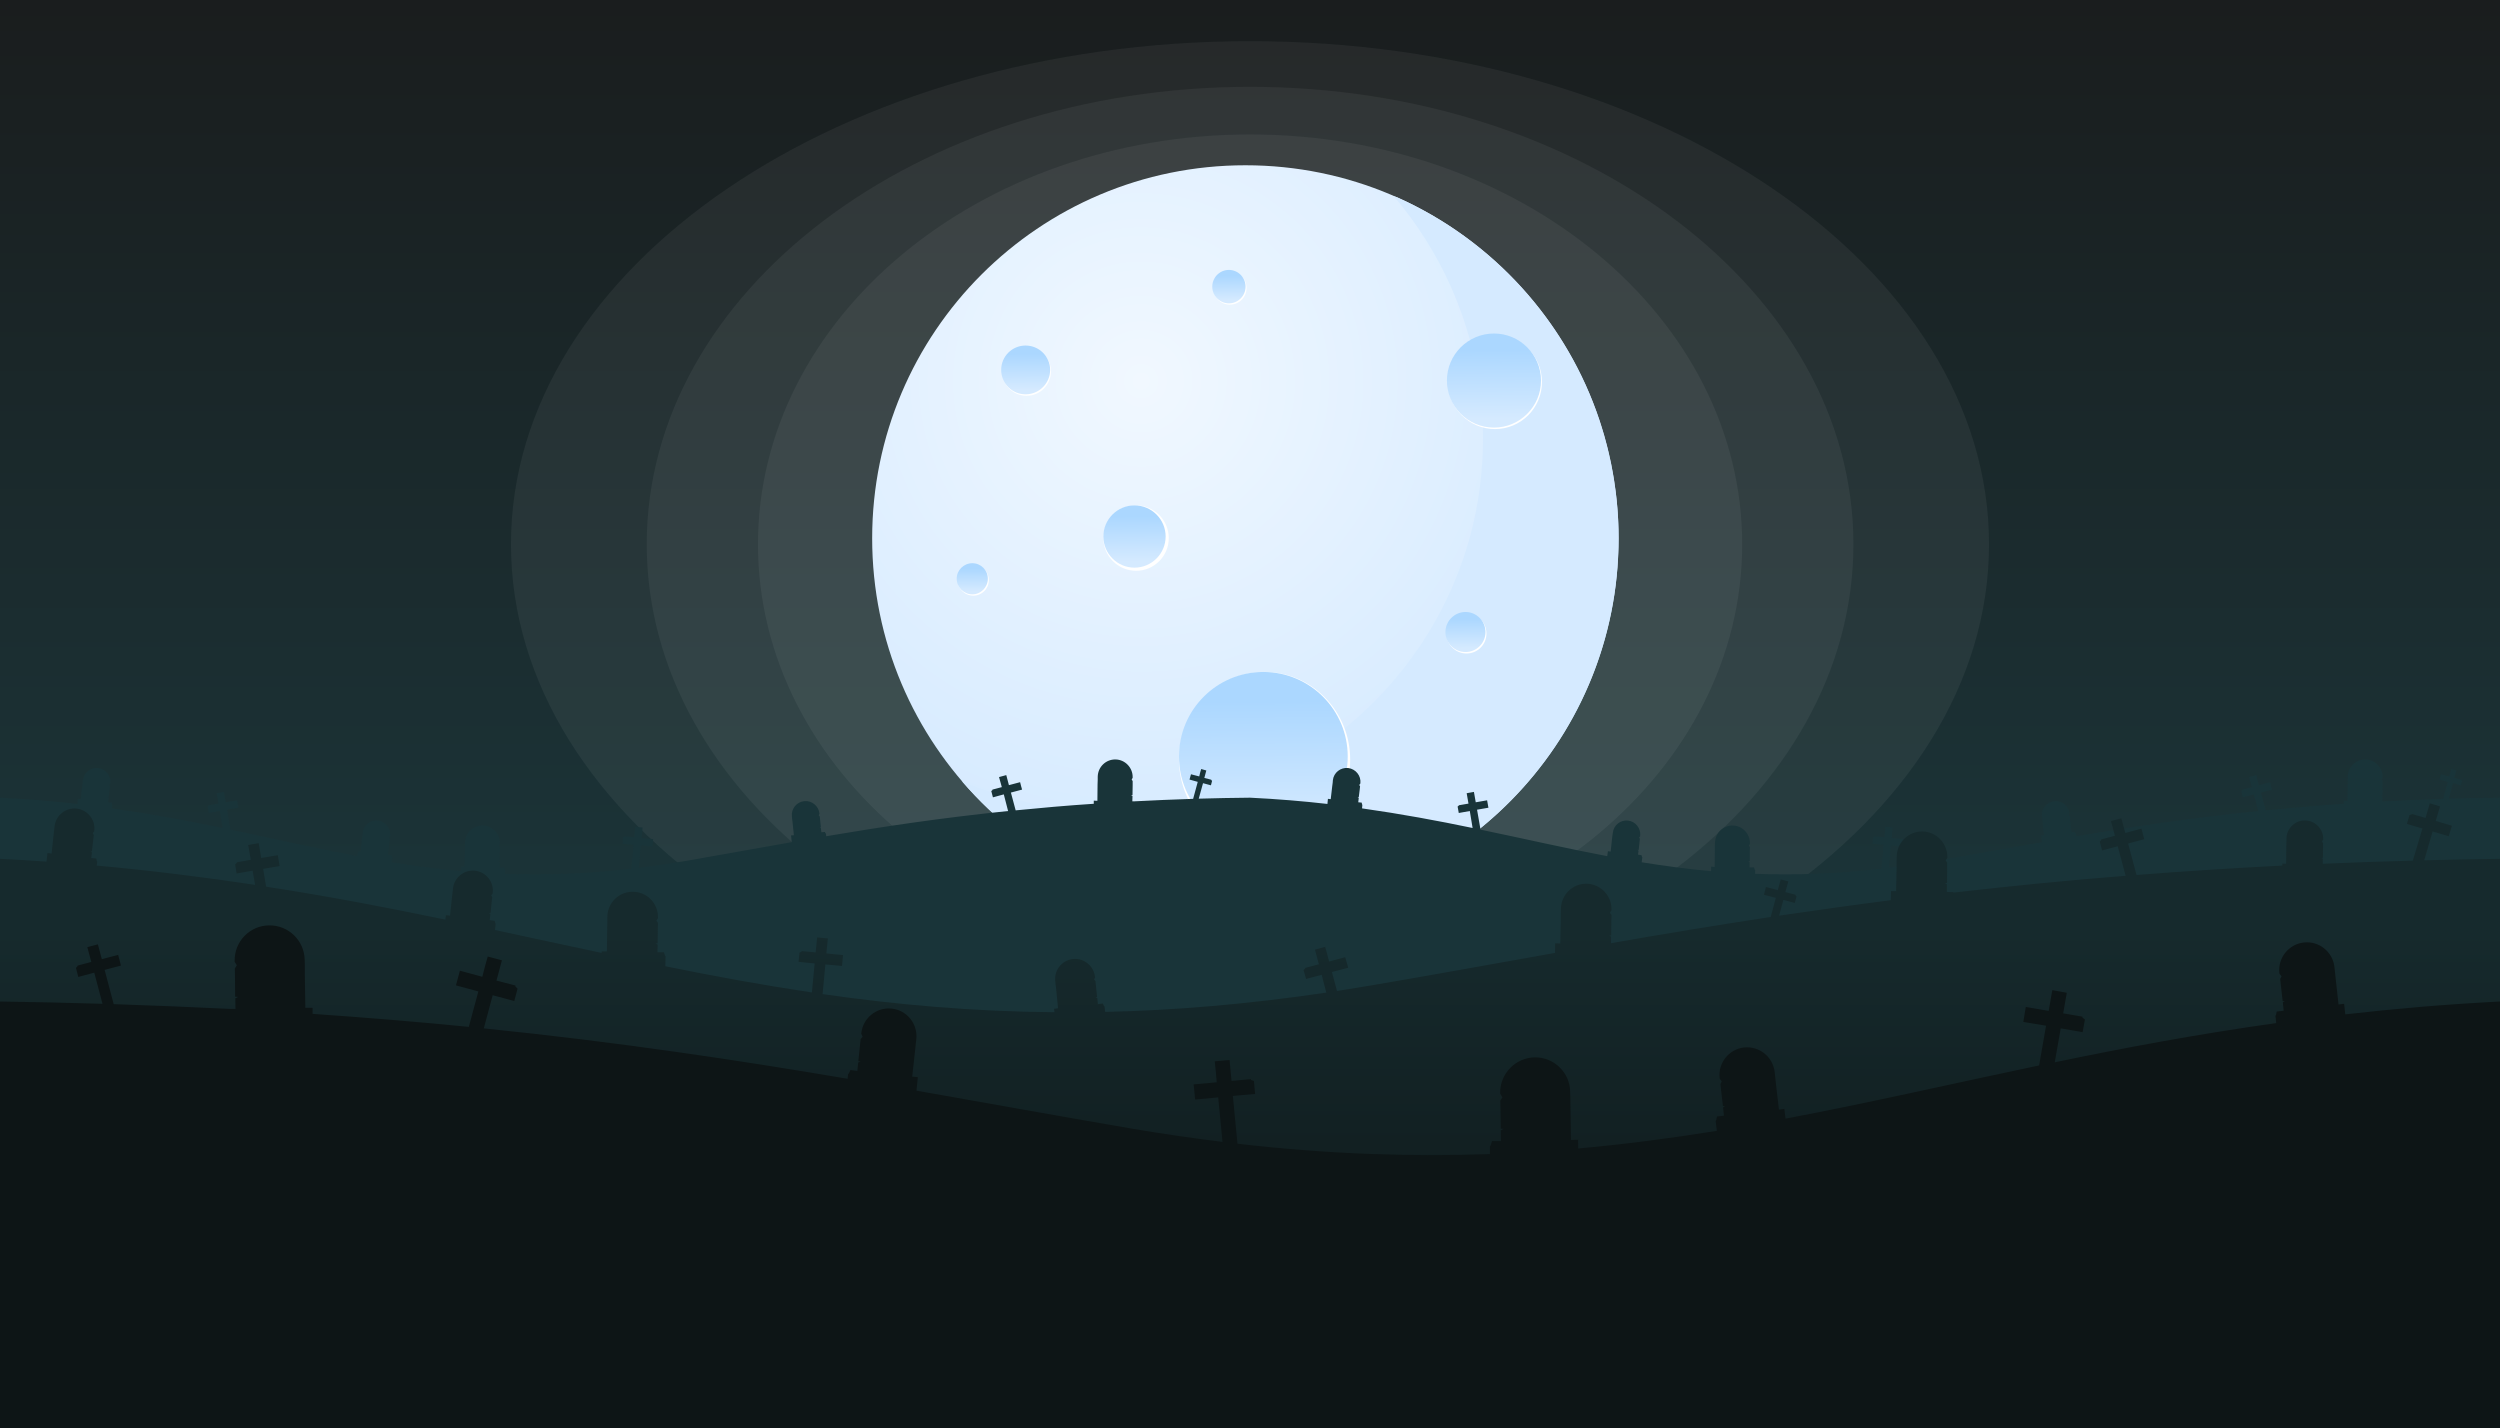 <?xml version="1.0" encoding="UTF-8" standalone="no"?>
<!-- Creator: CorelDRAW X7 -->

<svg
   xmlns:dc="http://purl.org/dc/elements/1.1/"
   xmlns:cc="http://creativecommons.org/ns#"
   xmlns:rdf="http://www.w3.org/1999/02/22-rdf-syntax-ns#"
   xmlns:svg="http://www.w3.org/2000/svg"
   xmlns="http://www.w3.org/2000/svg"
   xmlns:xlink="http://www.w3.org/1999/xlink"
   xmlns:sodipodi="http://sodipodi.sourceforge.net/DTD/sodipodi-0.dtd"
   xmlns:inkscape="http://www.inkscape.org/namespaces/inkscape"
   xml:space="preserve"
   width="151.72mm"
   height="86.69mm"
   version="1.1"
   style="clip-rule:evenodd;fill-rule:evenodd;image-rendering:optimizeQuality;shape-rendering:geometricPrecision;text-rendering:geometricPrecision"
   viewBox="0 0 15172 8669"
   id="svg24384"
   sodipodi:docname="BackGround.svg"
   inkscape:version="0.92.3 (2405546, 2018-03-11)"><rect x="0" y="0" width="15172" height="8669" fill="#808080" stroke="none"/><sodipodi:namedview
   pagecolor="#ffffff"
   bordercolor="#666666"
   borderopacity="1"
   objecttolerance="10"
   gridtolerance="10"
   guidetolerance="10"
   inkscape:pageopacity="0"
   inkscape:pageshadow="2"
   inkscape:window-width="1280"
   inkscape:window-height="737"
   id="namedview24386"
   showgrid="false"
   inkscape:pagecheckerboard="true"
   fit-margin-top="0"
   fit-margin-left="0"
   fit-margin-right="0"
   fit-margin-bottom="0"
   inkscape:zoom="0.51"
   inkscape:cx="537.30894"
   inkscape:cy="6.0756957"
   inkscape:window-x="-8"
   inkscape:window-y="-8"
   inkscape:window-maximized="1"
   inkscape:current-layer="Layer_x0020_1" />
 <defs
   id="defs22479">
  <style
   type="text/css"
   id="style22442">
   <![CDATA[
    .str1 {stroke:#74402D;stroke-width:20}
    .str0 {stroke:#43241A;stroke-width:47.44}
    .fil10 {fill:none}
    .fil16 {fill:black}
    .fil41 {fill:black}
    .fil27 {fill:#070605}
    .fil68 {fill:#0D1516}
    .fil18 {fill:#130A06}
    .fil66 {fill:#193439}
    .fil9 {fill:#1E1108}
    .fil5 {fill:#1E383D}
    .fil25 {fill:#1E383D}
    .fil3 {fill:#23140A}
    .fil8 {fill:#29170B}
    .fil6 {fill:#2B5158}
    .fil7 {fill:#326169}
    .fil21 {fill:#336068}
    .fil24 {fill:#396C75}
    .fil0 {fill:#3B2110}
    .fil26 {fill:#3B3125}
    .fil29 {fill:#3B3329}
    .fil20 {fill:#407983}
    .fil15 {fill:#43241A}
    .fil22 {fill:#478590}
    .fil45 {fill:#4D4D4D}
    .fil2 {fill:#50301D}
    .fil19 {fill:#508A94}
    .fil28 {fill:#564D42}
    .fil30 {fill:#564F48}
    .fil23 {fill:#5796A1}
    .fil13 {fill:#5A3124}
    .fil42 {fill:#666666}
    .fil1 {fill:#6C432D}
    .fil14 {fill:#74402D}
    .fil44 {fill:gray}
    .fil11 {fill:#8E4E35}
    .fil17 {fill:#A05B42}
    .fil46 {fill:#B3B3B3}
    .fil40 {fill:#C4A141}
    .fil39 {fill:#C4A141}
    .fil58 {fill:#D5EAFF}
    .fil32 {fill:#EFD484}
    .fil31 {fill:#F2E4BA}
    .fil33 {fill:#F2EAD2}
    .fil35 {fill:#FCE18B}
    .fil38 {fill:#FCE18B}
    .fil53 {fill:#FFE27D}
    .fil50 {fill:#FFE697}
    .fil34 {fill:#FFF2C4}
    .fil49 {fill:#FFF2CB}
    .fil36 {fill:#FFF7DD}
    .fil37 {fill:#FFFBEF}
    .fil52 {fill:white}
    .fil57 {fill:white}
    .fil48 {fill:black;fill-rule:nonzero}
    .fil12 {fill:#43241A;fill-rule:nonzero}
    .fil51 {fill:#FFD83F;fill-rule:nonzero}
    .fil55 {fill:white;fill-opacity:0.051}
    .fil4 {fill:black;fill-opacity:0.2}
    .fil61 {fill:url(#id1)}
    .fil65 {fill:url(#id2)}
    .fil64 {fill:url(#id3)}
    .fil62 {fill:url(#id4)}
    .fil60 {fill:url(#id5)}
    .fil63 {fill:url(#id6)}
    .fil43 {fill:url(#id7)}
    .fil67 {fill:url(#id8)}
    .fil54 {fill:url(#id9)}
    .fil59 {fill:url(#id10)}
    .fil47 {fill:url(#id11)}
    .fil56 {fill:url(#id12)}
   ]]>
  </style>
    <clipPath
   id="id0">
     <path
   d="m 7442,793 h 613 v 613 h -613 z"
   id="path22444"
   inkscape:connector-curvature="0" />
    </clipPath>
  <linearGradient
   id="id1"
   gradientUnits="userSpaceOnUse"
   x1="7510.41"
   y1="10062.9"
   x2="7512.57"
   y2="10339">
   <stop
   offset="0"
   style="stop-opacity:1; stop-color:#ABD7FF"
   id="stop22447" />
   <stop
   offset="1"
   style="stop-opacity:1; stop-color:#D5EAFF"
   id="stop22449" />
  </linearGradient>
  <linearGradient
   id="id2"
   gradientUnits="userSpaceOnUse"
   xlink:href="#id1"
   x1="6849.66"
   y1="9078.28"
   x2="6851.35"
   y2="9295.19">
  </linearGradient>
  <linearGradient
   id="id3"
   gradientUnits="userSpaceOnUse"
   xlink:href="#id1"
   x1="6525.95"
   y1="10380.6"
   x2="6527.03"
   y2="10518.7">
  </linearGradient>
  <linearGradient
   id="id4"
   gradientUnits="userSpaceOnUse"
   xlink:href="#id1"
   x1="8083.15"
   y1="8603.55"
   x2="8084.31"
   y2="8751.44">
  </linearGradient>
  <linearGradient
   id="id5"
   gradientUnits="userSpaceOnUse"
   xlink:href="#id1"
   x1="8293.27"
   y1="11186.3"
   x2="8299.15"
   y2="11935.7">
  </linearGradient>
  <linearGradient
   id="id6"
   gradientUnits="userSpaceOnUse"
   xlink:href="#id1"
   x1="9519.07"
   y1="10686.6"
   x2="9520.46"
   y2="10864">
  </linearGradient>
  <linearGradient
   id="id7"
   gradientUnits="userSpaceOnUse"
   x1="8817.7"
   y1="4060.94"
   x2="8779.01"
   y2="3628.39">
   <stop
   offset="0"
   style="stop-opacity:1; stop-color:#666666"
   id="stop22457" />
   <stop
   offset="1"
   style="stop-opacity:1; stop-color:#999999"
   id="stop22459" />
  </linearGradient>
  <linearGradient
   id="id8"
   gradientUnits="userSpaceOnUse"
   x1="9562.28"
   y1="12575"
   x2="9562.29"
   y2="15291.7">
   <stop
   offset="0"
   style="stop-opacity:1; stop-color:#162A2D"
   id="stop22462" />
   <stop
   offset="1"
   style="stop-opacity:1; stop-color:#0D1516"
   id="stop22464" />
  </linearGradient>
  <linearGradient
   id="id9"
   gradientUnits="userSpaceOnUse"
   x1="9357.23"
   y1="6192.1"
   x2="9357.23"
   y2="13608.9">
   <stop
   offset="0"
   style="stop-opacity:1; stop-color:#1A1A1A"
   id="stop22467" />
   <stop
   offset="1"
   style="stop-opacity:1; stop-color:#1B393E"
   id="stop22469" />
  </linearGradient>
  <linearGradient
   id="id10"
   gradientUnits="userSpaceOnUse"
   xlink:href="#id1"
   x1="9692.59"
   y1="9053.43"
   x2="9695.86"
   y2="9470.81">
  </linearGradient>
  <linearGradient
   id="id11"
   gradientUnits="userSpaceOnUse"
   xlink:href="#id7"
   x1="9576.03"
   y1="4060.93"
   x2="9664.38"
   y2="3477.49">
  </linearGradient>
  <radialGradient
   id="id12"
   gradientUnits="userSpaceOnUse"
   gradientTransform="matrix(1.518,1.072,-1.072,1.517,6004,-12875)"
   cx="7548.37"
   cy="9246.11"
   r="1563.34"
   fx="7548.37"
   fy="9246.11">
   <stop
   offset="0"
   style="stop-opacity:1; stop-color:#F1F8FF"
   id="stop22474" />
   <stop
   offset="1"
   style="stop-opacity:1; stop-color:#D5EAFF"
   id="stop22476" />
  </radialGradient>
 <linearGradient
   inkscape:collect="always"
   xlink:href="#id1"
   id="linearGradient24390"
   gradientUnits="userSpaceOnUse"
   x1="7510.41"
   y1="10062.9"
   x2="7512.57"
   y2="10339" /></defs>
 <g
   id="Layer_x0020_1"
   transform="translate(-625,-6930)">
  
  
  
  
  
  
  
  
  
  
  
  
  
  
  
  
  
  
  
  
  
  
  
  
  
  
  
  
  
  
  <g
   id="g24381">
   <polygon
   class="fil54"
   points="15797,15599 625,15599 625,6930 15797,6930 "
   id="polygon24334"
   style="fill:url(#id9)" />
   <g
   id="_1255857792">
    <path
   class="fil55"
   d="m 8211,7180 c 2477,0 4485,1367 4485,3053 0,1687 -2008,3054 -4485,3054 -2477,0 -4485,-1367 -4485,-3054 0,-1686 2008,-3053 4485,-3053 z"
   id="path24336"
   inkscape:connector-curvature="0"
   style="fill:#ffffff;fill-opacity:0.051" />
    <path
   class="fil55"
   d="m 8211,7457 c 2023,0 3662,1243 3662,2776 0,1534 -1639,2777 -3662,2777 -2022,0 -3661,-1243 -3661,-2777 0,-1533 1639,-2776 3661,-2776 z"
   id="path24338"
   inkscape:connector-curvature="0"
   style="fill:#ffffff;fill-opacity:0.051" />
    <path
   class="fil55"
   d="m 8211,7746 c 1650,0 2987,1114 2987,2487 0,1374 -1337,2488 -2987,2488 -1649,0 -2986,-1114 -2986,-2488 0,-1373 1337,-2487 2986,-2487 z"
   id="path24340"
   inkscape:connector-curvature="0"
   style="fill:#ffffff;fill-opacity:0.051" />
    <path
   class="fil56"
   d="m 8183,7933 c 1251,0 2265,1014 2265,2264 0,1251 -1014,2265 -2265,2265 -1251,0 -2265,-1014 -2265,-2265 0,-1250 1014,-2264 2265,-2264 z"
   id="path24342"
   inkscape:connector-curvature="0"
   style="fill:url(#id12)" />
    <path
   class="fil57"
   d="m 7520,9997 c 109,0 198,89 198,199 0,109 -89,198 -198,198 -110,0 -199,-89 -199,-198 0,-110 89,-199 199,-199 z"
   id="path24344"
   inkscape:connector-curvature="0"
   style="fill:#ffffff" />
    <path
   class="fil58"
   d="m 9549,10176 c -259,967 -1141,1679 -2189,1679 -319,0 -622,-66 -898,-185 416,485 1032,792 1721,792 1191,0 2168,-920 2258,-2089 4,-58 7,-117 7,-176 0,-248 -41,-488 -115,-712 -201,-607 -651,-1100 -1230,-1358 -7,-2 -14,-4 -20,-7 284,333 474,749 527,1206 10,87 15,175 15,265 0,202 -26,399 -76,585 z"
   id="path24346"
   inkscape:connector-curvature="0"
   style="fill:#d5eaff" />
    <path
   class="fil57"
   d="m 9698,8963 c 157,0 285,128 285,285 0,158 -128,286 -285,286 -158,0 -286,-128 -286,-286 0,-157 128,-285 286,-285 z"
   id="path24348"
   inkscape:connector-curvature="0"
   style="fill:#ffffff" />
    <path
   class="fil57"
   d="m 8089,8577 c 56,0 101,46 101,101 0,56 -45,101 -101,101 -56,0 -101,-45 -101,-101 0,-55 45,-101 101,-101 z"
   id="path24350"
   inkscape:connector-curvature="0"
   style="fill:#ffffff" />
    <path
   class="fil57"
   d="m 9525,10653 c 67,0 121,55 121,122 0,67 -54,121 -121,121 -67,0 -122,-54 -122,-121 0,-67 55,-122 122,-122 z"
   id="path24352"
   inkscape:connector-curvature="0"
   style="fill:#ffffff" />
    <path
   class="fil57"
   d="m 6532,10357 c 52,0 94,42 94,94 0,52 -42,94 -94,94 -53,0 -95,-42 -95,-94 0,-52 42,-94 95,-94 z"
   id="path24354"
   inkscape:connector-curvature="0"
   style="fill:#ffffff" />
    <path
   class="fil57"
   d="m 6855,9036 c 82,0 148,66 148,148 0,82 -66,148 -148,148 -82,0 -148,-66 -148,-148 0,-82 66,-148 148,-148 z"
   id="path24356"
   inkscape:connector-curvature="0"
   style="fill:#ffffff" />
    <path
   class="fil57"
   d="m 8299,11008 c 287,0 520,238 520,532 0,293 -233,531 -520,531 -287,0 -519,-238 -519,-531 0,-294 232,-532 519,-532 z"
   id="path24358"
   inkscape:connector-curvature="0"
   style="fill:#ffffff" />
    <path
   class="fil59"
   d="m 9692,8954 c 157,0 285,128 285,286 0,157 -128,285 -285,285 -158,0 -286,-128 -286,-285 0,-158 128,-286 286,-286 z"
   id="path24360"
   inkscape:connector-curvature="0"
   style="fill:url(#id10)" />
    <path
   class="fil60"
   d="m 8292,11008 c 283,0 512,230 512,513 0,283 -229,512 -512,512 -283,0 -512,-229 -512,-512 0,-283 229,-513 512,-513 z"
   id="path24362"
   inkscape:connector-curvature="0"
   style="fill:url(#id5)" />
    <path
   class="fil61"
   d="m 7510,9997 c 104,0 189,85 189,189 0,104 -85,189 -189,189 -104,0 -189,-85 -189,-189 0,-104 85,-189 189,-189 z"
   id="path24364"
   inkscape:connector-curvature="0"
   style="fill:url(#linearGradient24390)" />
    <path
   class="fil62"
   d="m 8083,8568 c 56,0 101,46 101,102 0,55 -45,101 -101,101 -56,0 -101,-46 -101,-101 0,-56 45,-102 101,-102 z"
   id="path24366"
   inkscape:connector-curvature="0"
   style="fill:url(#id4)" />
    <path
   class="fil63"
   d="m 9519,10644 c 67,0 121,55 121,122 0,67 -54,121 -121,121 -67,0 -122,-54 -122,-121 0,-67 55,-122 122,-122 z"
   id="path24368"
   inkscape:connector-curvature="0"
   style="fill:url(#id6)" />
    <path
   class="fil64"
   d="m 6526,10348 c 52,0 94,42 94,94 0,52 -42,95 -94,95 -52,0 -95,-43 -95,-95 0,-52 43,-94 95,-94 z"
   id="path24370"
   inkscape:connector-curvature="0"
   style="fill:url(#id3)" />
    <path
   class="fil65"
   d="m 6849,9027 c 82,0 149,66 149,148 0,82 -67,148 -149,148 -82,0 -148,-66 -148,-148 0,-82 66,-148 148,-148 z"
   id="path24372"
   inkscape:connector-curvature="0"
   style="fill:url(#id2)" />
   </g>
   <path
   class="fil66"
   d="m 15532,11606 -31,-9 c -5,19 -7,24 -12,45 -17,-4 -30,-8 -50,-13 -5,18 -5,17 -9,32 l 50,14 -28,103 c -122,4 -240,9 -354,15 h -15 l 1,-32 -9,-5 h 9 l 1,-61 v -25 l -6,-9 6,-11 v -3 c 1,-58 -46,-107 -104,-108 v 0 c -59,-1 -107,46 -108,105 v 17 l -1,30 -1,99 -22,-1 v 19 c -166,11 -324,25 -474,40 l -29,-108 68,-18 c -6,-21 -6,-20 -12,-45 -28,8 -45,12 -68,18 -8,-29 -9,-35 -16,-61 l -44,12 17,61 -57,15 v 3 l -7,6 10,38 66,-18 27,101 c -411,42 -769,96 -1105,153 l -1,-15 -2,-1 -5,-10 -21,2 -3,-25 -7,-3 7,-1 -5,-48 -2,-19 -6,-7 4,-9 v -3 c -5,-45 -46,-79 -92,-74 v 0 c -46,5 -80,46 -75,92 l 2,13 2,24 8,78 -17,1 5,41 c -219,38 -431,77 -644,114 -98,16 -193,30 -285,42 l 13,-136 70,7 c 2,-21 2,-21 4,-46 -29,-2 -46,-4 -70,-6 3,-31 4,-37 6,-64 l -44,-4 -6,63 -59,-5 -1,2 -9,4 -3,39 67,6 -13,145 c -278,32 -530,40 -767,31 l 1,-23 -3,-2 -4,-14 h -27 v -32 l -8,-5 h 9 v -62 l 1,-24 -6,-9 6,-11 v -3 c 1,-58 -46,-107 -104,-108 v 0 c -59,-1 -107,46 -108,105 l -1,17 v 30 l -1,99 -22,-1 v 27 c -145,-13 -284,-32 -421,-54 l 4,-31 -2,-1 -3,-11 -21,-3 3,-25 -6,-4 h 7 l 5,-48 2,-19 -4,-8 6,-8 v -2 c 5,-46 -28,-88 -74,-93 v 0 c -46,-5 -87,28 -92,74 l -2,13 -3,24 -8,77 -17,-2 -4,30 c -254,-48 -504,-106 -769,-161 l -21,-121 69,-12 c -4,-21 -3,-20 -8,-45 -28,5 -46,8 -69,12 -5,-30 -6,-36 -11,-63 l -44,8 11,63 -58,10 -1,2 -7,6 7,39 67,-12 17,103 c -211,-44 -432,-85 -671,-119 l 2,-22 -2,-2 -2,-11 -21,-2 3,-26 -7,-4 h 7 l 6,-48 2,-19 -5,-8 6,-8 1,-2 c 5,-46 -28,-87 -74,-93 v 0 c -46,-5 -88,28 -93,74 l -1,14 -3,23 -9,78 -17,-2 -3,31 c -149,-17 -305,-30 -470,-38 -106,1 -210,3 -311,6 l 26,-94 48,13 7,-27 -5,-5 v -2 l -42,-11 12,-45 -31,-9 c -6,19 -7,24 -12,45 -17,-4 -30,-8 -50,-13 -5,18 -5,17 -9,32 l 50,14 -28,103 c -122,4 -240,9 -354,15 h -15 l 1,-32 -9,-5 h 9 l 1,-61 v -25 l -6,-9 6,-11 v -3 c 1,-58 -46,-107 -104,-108 v 0 c -59,-1 -107,46 -108,105 v 17 l -1,30 -1,99 -22,-1 v 19 c -166,11 -324,25 -474,40 l -29,-108 68,-18 c -6,-21 -6,-20 -12,-45 -28,8 -45,12 -68,18 -8,-29 -9,-35 -16,-61 l -44,12 17,61 -57,15 v 3 l -7,6 10,38 66,-18 26,101 c -410,42 -768,96 -1104,153 l -1,-15 -2,-1 -5,-10 -21,2 -3,-25 -7,-3 7,-1 -5,-48 -2,-19 -6,-7 4,-9 v -3 c -5,-45 -47,-79 -92,-74 v 0 c -46,5 -80,46 -75,92 l 1,13 3,24 8,78 -17,1 4,41 c -218,38 -430,77 -643,114 -98,16 -193,30 -285,42 l 13,-136 70,7 c 2,-21 2,-21 4,-46 -29,-2 -46,-4 -70,-6 3,-31 4,-37 6,-64 l -45,-4 -6,63 -58,-5 -1,2 -9,4 -3,39 67,6 -14,145 c -277,32 -529,40 -766,31 l 1,-23 -3,-2 -4,-14 h -27 v -32 l -8,-5 h 8 l 1,-62 1,-24 -6,-9 6,-11 v -3 c 1,-58 -46,-107 -104,-108 v 0 c -59,-1 -107,46 -108,105 l -1,17 v 30 l -2,99 -21,-1 -1,27 c -144,-13 -283,-32 -420,-54 l 3,-31 -1,-1 -3,-11 -21,-3 3,-25 -6,-4 h 6 l 6,-48 2,-19 -4,-8 6,-8 v -2 c 5,-46 -28,-88 -74,-93 v 0 c -46,-5 -87,28 -93,74 l -1,13 -3,24 -8,77 -17,-2 -4,30 c -254,-48 -505,-106 -769,-161 l -21,-121 69,-12 c -4,-21 -4,-20 -8,-45 -29,5 -46,8 -69,12 -5,-30 -6,-36 -11,-63 l -44,8 11,63 -59,10 v 2 l -7,6 7,39 67,-12 17,103 c -211,-44 -433,-85 -672,-119 l 3,-22 -2,-2 -2,-11 -21,-2 3,-26 -7,-4 h 7 l 5,-48 3,-19 -5,-8 6,-8 1,-2 c 5,-46 -28,-87 -74,-93 v 0 c -46,-5 -88,28 -93,74 l -2,14 -2,23 -9,78 -17,-2 -3,31 c -149,-17 -305,-30 -470,-38 v 3795 c 2543,0 5033,0 7586,0 2543,0 5033,0 7586,0 v -2918 -877 c -106,1 -210,3 -310,6 l 25,-94 48,13 7,-27 -5,-5 v -2 l -42,-11 z"
   id="path24375"
   inkscape:connector-curvature="0"
   style="fill:#193439" />
   <path
   class="fil67"
   d="m 8948,12910 c 370,-63 738,-130 1114,-197 l 1,-58 31,1 3,-143 v -44 l 1,-24 c 1,-85 71,-153 156,-152 v 0 c 84,2 152,72 151,156 v 5 l -10,15 10,14 -1,35 -1,89 h -13 l 12,7 v 40 c 312,-55 633,-108 969,-159 l 31,-116 -72,-19 c 6,-22 5,-22 12,-47 30,8 48,12 72,19 9,-31 10,-37 18,-65 l 46,12 -18,65 61,16 v 3 l 7,7 -11,40 -69,-19 -26,96 c 219,-32 445,-64 678,-94 l 1,-55 h 31 l 3,-142 v -44 l 1,-25 c 1,-84 71,-152 156,-151 v 0 c 84,1 152,72 151,156 v 4 l -10,16 9,14 v 35 l -1,88 -13,1 12,7 v 46 l 39,1 1,3 c 330,-38 677,-73 1045,-102 l -48,-179 -95,25 -14,-54 9,-9 v -4 l 83,-22 -24,-89 63,-17 c 10,38 12,46 24,89 33,-9 57,-15 98,-26 9,35 9,34 17,64 l -98,26 51,191 c 282,-22 576,-41 885,-57 v -12 l 23,1 1,-103 1,-32 v -18 c 1,-61 52,-111 113,-110 v 0 c 61,1 111,52 110,113 v 3 l -7,12 6,10 v 25 l -1,64 -9,1 9,4 -1,31 c 178,-8 360,-14 547,-19 l 58,-195 -94,-28 16,-54 13,-3 2,-3 82,24 26,-89 62,19 c -11,38 -13,46 -26,88 33,10 57,17 98,29 -11,35 -10,34 -19,64 l -98,-29 -51,175 c 150,-4 303,-7 460,-9 v 2622 835 c -5105,0 -10087,0 -15172,0 v -3457 c 96,5 190,10 282,17 l 6,-52 25,3 12,-112 4,-35 2,-19 c 8,-66 68,-114 134,-107 v 0 c 67,8 115,68 107,134 v 4 l -9,11 6,12 -3,27 -8,70 -10,-1 10,6 -4,37 30,3 4,17 2,2 -3,24 c 338,31 656,71 961,117 l -15,-86 -97,17 -9,-55 10,-9 v -4 l 85,-15 -16,-90 64,-11 c 6,38 8,47 15,90 34,-6 59,-10 101,-17 6,36 6,35 11,66 l -100,17 18,108 c 382,59 741,128 1088,200 l 3,-27 25,3 12,-112 4,-34 2,-20 c 8,-66 68,-114 134,-107 v 0 c 67,8 115,68 107,135 v 3 l -9,11 6,12 -3,27 -7,70 h -10 l 9,6 -4,36 30,4 4,16 2,2 -4,38 c 219,47 434,94 647,139 l 1,-9 h 31 l 2,-142 1,-44 v -25 c 1,-85 72,-153 156,-151 v 0 c 85,1 153,71 151,156 v 4 l -9,15 9,14 -1,35 -1,89 -13,1 13,6 -1,47 h 39 l 7,21 3,2 -1,62 c 294,60 589,114 889,159 l 17,-176 -98,-10 6,-56 12,-5 1,-4 85,8 9,-91 65,6 c -4,39 -5,48 -9,91 34,4 59,6 101,10 -3,36 -3,35 -6,66 l -101,-9 -17,180 c 446,64 908,106 1407,110 l -2,-21 24,-3 -11,-112 -4,-34 -2,-20 c -7,-66 41,-126 108,-133 v 0 c 66,-7 126,42 133,108 l 1,3 -6,13 8,10 3,28 7,69 -10,2 11,4 4,37 30,-4 7,16 3,1 4,34 c 416,-9 860,-46 1342,-117 l -28,-108 -95,25 -15,-54 10,-10 v -3 l 83,-22 -24,-89 62,-17 c 11,38 13,46 24,89 33,-9 58,-16 98,-26 10,35 10,34 18,64 l -99,26 31,115 c 69,-11 138,-22 209,-34 z"
   id="path24377"
   inkscape:connector-curvature="0"
   style="fill:url(#id8)" />
   <path
   class="fil68"
   d="m 1155,12678 64,-17 c 10,39 12,47 24,90 33,-9 58,-15 99,-26 10,35 9,35 17,65 l -99,26 55,208 c 245,8 480,18 708,29 h 31 l -1,-64 17,-9 -18,-1 -1,-123 -1,-48 12,-20 -13,-21 v -6 c -2,-117 92,-214 209,-215 v 0 c 117,-2 214,92 216,209 l 1,34 v 60 l 3,197 h 44 v 37 c 332,23 647,49 948,79 l 58,-215 -136,-37 c 11,-41 11,-40 24,-89 56,15 90,24 136,37 15,-59 18,-71 33,-123 l 86,23 -33,123 115,30 v 6 l 13,13 -20,75 -131,-35 -54,201 c 821,84 1537,192 2208,306 l 3,-29 4,-3 10,-21 42,5 5,-51 15,-5 -14,-3 10,-96 4,-38 12,-14 -8,-18 v -4 c 10,-92 93,-159 184,-149 v 0 c 92,9 159,92 150,184 l -3,27 -5,47 -17,155 34,3 -8,82 c 438,77 861,154 1287,227 196,34 386,61 570,84 l -26,-270 -140,13 c -4,-42 -4,-42 -9,-92 58,-5 93,-8 140,-13 -5,-60 -6,-72 -12,-127 l 90,-8 12,127 117,-11 2,5 17,7 7,78 -135,12 28,290 c 555,64 1059,80 1532,63 v -47 l 4,-4 9,-28 h 54 l -1,-65 17,-9 -17,-1 -2,-122 -1,-49 13,-19 -13,-21 -1,-6 c -1,-117 93,-214 210,-216 v 0 c 116,-2 214,92 215,209 l 1,34 1,61 3,197 43,-1 1,53 c 288,-26 567,-63 841,-107 l -7,-61 3,-3 5,-23 42,-5 -5,-50 12,-9 -13,1 -11,-96 -4,-38 8,-16 -12,-16 -1,-5 c -10,-91 57,-175 148,-185 v 0 c 92,-10 175,56 186,148 l 3,27 5,47 18,155 33,-4 7,59 c 508,-96 1010,-212 1539,-323 l 42,-241 -138,-23 c 7,-43 7,-42 15,-91 58,10 92,16 139,24 10,-60 12,-72 22,-126 l 88,16 -22,125 117,20 v 6 l 15,11 -14,77 -133,-23 -36,206 c 423,-88 866,-171 1344,-238 l -5,-45 3,-3 5,-22 42,-5 -5,-51 12,-8 -13,1 -11,-97 -4,-38 8,-16 -12,-15 -1,-5 c -10,-92 57,-175 148,-185 v 0 c 92,-11 175,56 186,147 l 3,27 5,48 17,154 34,-4 7,64 c 298,-34 609,-61 939,-78 v 2591 c -5085,0 -10066,0 -15172,0 v -835 -1756 c 214,3 421,8 622,14 l -50,-189 -97,26 -14,-55 9,-10 1,-4 83,-22 z"
   id="path24379"
   inkscape:connector-curvature="0"
   style="fill:#0d1516" />
  </g>
 </g>
</svg>